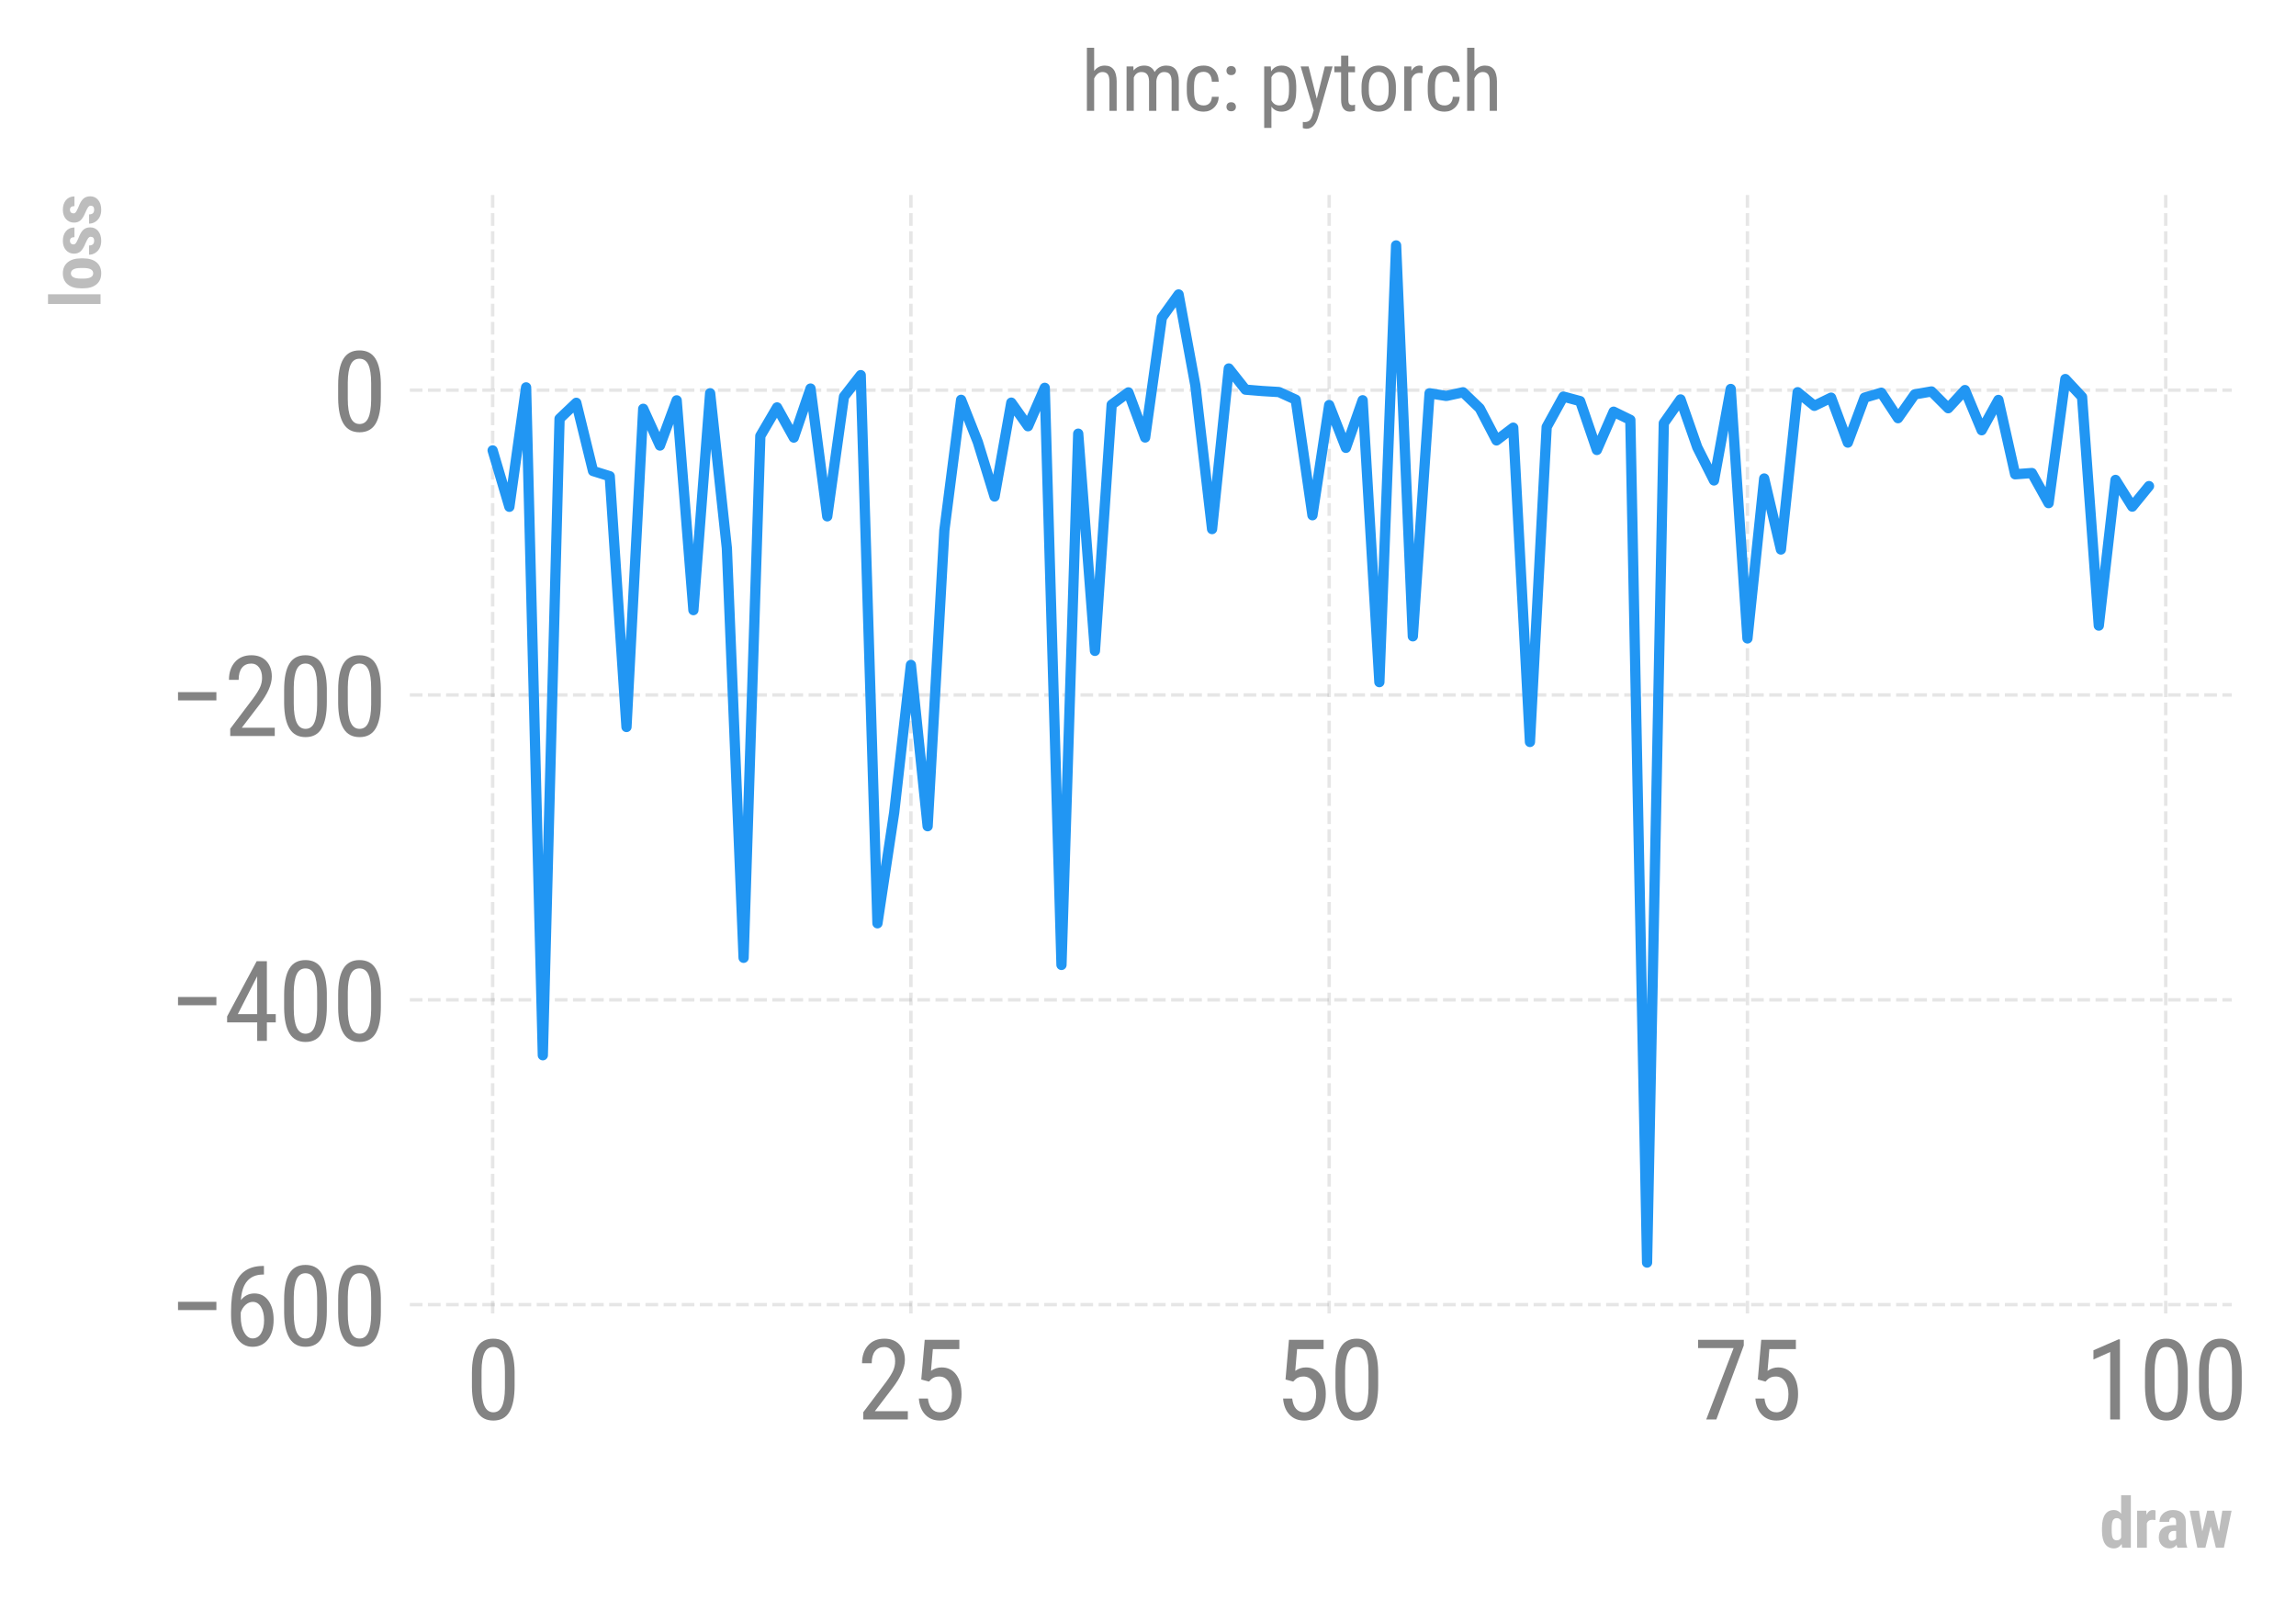 <?xml version="1.0" encoding="utf-8" standalone="no"?>
<!DOCTYPE svg PUBLIC "-//W3C//DTD SVG 1.1//EN"
  "http://www.w3.org/Graphics/SVG/1.1/DTD/svg11.dtd">
<svg xmlns:xlink="http://www.w3.org/1999/xlink" width="335.677pt" height="235.491pt" viewBox="0 0 335.677 235.491" xmlns="http://www.w3.org/2000/svg" version="1.1">
 <defs>
  <style type="text/css">*{stroke-linejoin: round; stroke-linecap: butt}</style>
 </defs>
 <g id="figure_1">
  <g id="patch_1">
   <path d="M 0 235.491 
L 335.677 235.491 
L 335.677 -0 
L 0 -0 
L 0 235.491 
z
" style="fill: none"/>
  </g>
  <g id="axes_1">
   <g id="patch_2">
    <path d="M 59.916 192.01 
L 326.292 192.01 
L 326.292 28.443 
L 59.916 28.443 
L 59.916 192.01 
z
" style="fill: none"/>
   </g>
   <g id="matplotlib.axis_1">
    <g id="xtick_1">
     <g id="line2d_1">
      <path d="M 72.024 192.01 
L 72.024 28.443 
" clip-path="url(#p96bbc85e88)" style="fill: none; stroke-dasharray: 1.85,0.8; stroke-dashoffset: 0; stroke: #838383; stroke-opacity: 0.2; stroke-width: 0.5"/>
     </g>
     <g id="line2d_2"/>
     <g id="text_1">
      <!-- 0 -->
      <g style="fill: #838383" transform="translate(68.076 207.51) scale(0.16 -0.16)">
       <defs>
        <path id="RobotoCondensed-Regular-30" d="M 2797 1941 
Q 2797 934 2503 435 
Q 2209 -63 1581 -63 
Q 972 -63 672 415 
Q 372 894 359 1853 
L 359 2634 
Q 359 3631 654 4122 
Q 950 4613 1575 4613 
Q 2191 4613 2486 4147 
Q 2781 3681 2797 2738 
L 2797 1941 
z
M 2244 2731 
Q 2244 3453 2084 3795 
Q 1925 4138 1575 4138 
Q 1234 4138 1075 3802 
Q 916 3466 909 2788 
L 909 1850 
Q 909 1131 1075 770 
Q 1241 409 1581 409 
Q 1919 409 2078 750 
Q 2238 1091 2244 1791 
L 2244 2731 
z
" transform="scale(0.016)"/>
       </defs>
       <use xlink:href="#RobotoCondensed-Regular-30"/>
      </g>
     </g>
    </g>
    <g id="xtick_2">
     <g id="line2d_3">
      <path d="M 133.176 192.01 
L 133.176 28.443 
" clip-path="url(#p96bbc85e88)" style="fill: none; stroke-dasharray: 1.85,0.8; stroke-dashoffset: 0; stroke: #838383; stroke-opacity: 0.2; stroke-width: 0.5"/>
     </g>
     <g id="line2d_4"/>
     <g id="text_2">
      <!-- 25 -->
      <g style="fill: #838383" transform="translate(125.278 207.51) scale(0.16 -0.16)">
       <defs>
        <path id="RobotoCondensed-Regular-32" d="M 2909 0 
L 366 0 
L 366 416 
L 1663 2134 
Q 1956 2531 2070 2786 
Q 2184 3041 2184 3325 
Q 2184 3688 2015 3913 
Q 1847 4138 1572 4138 
Q 1225 4138 1036 3898 
Q 847 3659 847 3209 
L 294 3209 
Q 294 3838 637 4225 
Q 981 4613 1572 4613 
Q 2116 4613 2428 4280 
Q 2741 3947 2741 3394 
Q 2741 2719 2038 1797 
L 1025 472 
L 2909 472 
L 2909 0 
z
" transform="scale(0.016)"/>
        <path id="RobotoCondensed-Regular-35" d="M 591 2281 
L 788 4550 
L 2766 4550 
L 2766 4016 
L 1253 4016 
L 1147 2775 
Q 1428 2972 1753 2972 
Q 2284 2972 2587 2559 
Q 2891 2147 2891 1450 
Q 2891 744 2561 340 
Q 2231 -63 1656 -63 
Q 1144 -63 822 271 
Q 500 606 453 1197 
L 972 1197 
Q 1019 806 1195 607 
Q 1372 409 1656 409 
Q 1978 409 2159 689 
Q 2341 969 2341 1444 
Q 2341 1891 2145 2172 
Q 1950 2453 1619 2453 
Q 1344 2453 1178 2309 
L 1031 2163 
L 591 2281 
z
" transform="scale(0.016)"/>
       </defs>
       <use xlink:href="#RobotoCondensed-Regular-32"/>
       <use xlink:href="#RobotoCondensed-Regular-35" x="49.365"/>
      </g>
     </g>
    </g>
    <g id="xtick_3">
     <g id="line2d_5">
      <path d="M 194.327 192.01 
L 194.327 28.443 
" clip-path="url(#p96bbc85e88)" style="fill: none; stroke-dasharray: 1.85,0.8; stroke-dashoffset: 0; stroke: #838383; stroke-opacity: 0.2; stroke-width: 0.5"/>
     </g>
     <g id="line2d_6"/>
     <g id="text_3">
      <!-- 50 -->
      <g style="fill: #838383" transform="translate(186.43 207.51) scale(0.16 -0.16)">
       <use xlink:href="#RobotoCondensed-Regular-35"/>
       <use xlink:href="#RobotoCondensed-Regular-30" x="49.365"/>
      </g>
     </g>
    </g>
    <g id="xtick_4">
     <g id="line2d_7">
      <path d="M 255.479 192.01 
L 255.479 28.443 
" clip-path="url(#p96bbc85e88)" style="fill: none; stroke-dasharray: 1.85,0.8; stroke-dashoffset: 0; stroke: #838383; stroke-opacity: 0.2; stroke-width: 0.5"/>
     </g>
     <g id="line2d_8"/>
     <g id="text_4">
      <!-- 75 -->
      <g style="fill: #838383" transform="translate(247.581 207.51) scale(0.16 -0.16)">
       <defs>
        <path id="RobotoCondensed-Regular-37" d="M 2875 4225 
L 1309 0 
L 731 0 
L 2294 4075 
L 266 4075 
L 266 4550 
L 2875 4550 
L 2875 4225 
z
" transform="scale(0.016)"/>
       </defs>
       <use xlink:href="#RobotoCondensed-Regular-37"/>
       <use xlink:href="#RobotoCondensed-Regular-35" x="49.365"/>
      </g>
     </g>
    </g>
    <g id="xtick_5">
     <g id="line2d_9">
      <path d="M 316.63 192.01 
L 316.63 28.443 
" clip-path="url(#p96bbc85e88)" style="fill: none; stroke-dasharray: 1.85,0.8; stroke-dashoffset: 0; stroke: #838383; stroke-opacity: 0.2; stroke-width: 0.5"/>
     </g>
     <g id="line2d_10"/>
     <g id="text_5">
      <!-- 100 -->
      <g style="fill: #838383" transform="translate(304.784 207.51) scale(0.16 -0.16)">
       <defs>
        <path id="RobotoCondensed-Regular-31" d="M 2013 0 
L 1456 0 
L 1456 3853 
L 500 3425 
L 500 3950 
L 1925 4572 
L 2013 4572 
L 2013 0 
z
" transform="scale(0.016)"/>
       </defs>
       <use xlink:href="#RobotoCondensed-Regular-31"/>
       <use xlink:href="#RobotoCondensed-Regular-30" x="49.365"/>
       <use xlink:href="#RobotoCondensed-Regular-30" x="98.73"/>
      </g>
     </g>
    </g>
    <g id="text_6">
     <!-- draw -->
     <g style="fill: #bdbdbd" transform="translate(306.985 226.26) scale(0.1 -0.1)">
      <defs>
       <path id="RobotoCondensed-Bold-64" d="M 203 1794 
Q 203 2625 484 3034 
Q 766 3444 1303 3444 
Q 1694 3444 1953 3106 
L 1953 4800 
L 2844 4800 
L 2844 0 
L 2041 0 
L 2000 344 
Q 1728 -63 1300 -63 
Q 769 -63 489 343 
Q 209 750 203 1538 
L 203 1794 
z
M 1091 1572 
Q 1091 1072 1197 873 
Q 1303 675 1556 675 
Q 1819 675 1953 909 
L 1953 2453 
Q 1822 2703 1559 2703 
Q 1316 2703 1203 2506 
Q 1091 2309 1091 1806 
L 1091 1572 
z
" transform="scale(0.016)"/>
       <path id="RobotoCondensed-Bold-72" d="M 1991 2528 
L 1697 2553 
Q 1334 2553 1206 2234 
L 1206 0 
L 319 0 
L 319 3381 
L 1153 3381 
L 1178 3016 
Q 1388 3444 1756 3444 
Q 1906 3444 2000 3403 
L 1991 2528 
z
" transform="scale(0.016)"/>
       <path id="RobotoCondensed-Bold-61" d="M 1928 0 
Q 1891 78 1853 263 
Q 1616 -63 1209 -63 
Q 784 -63 504 218 
Q 225 500 225 947 
Q 225 1478 564 1768 
Q 903 2059 1541 2066 
L 1809 2066 
L 1809 2338 
Q 1809 2566 1731 2659 
Q 1653 2753 1503 2753 
Q 1172 2753 1172 2366 
L 288 2366 
Q 288 2834 639 3139 
Q 991 3444 1528 3444 
Q 2084 3444 2389 3155 
Q 2694 2866 2694 2328 
L 2694 738 
Q 2700 300 2819 53 
L 2819 0 
L 1928 0 
z
M 1406 631 
Q 1553 631 1656 690 
Q 1759 750 1809 831 
L 1809 1534 
L 1597 1534 
Q 1372 1534 1242 1390 
Q 1113 1247 1113 1006 
Q 1113 631 1406 631 
z
" transform="scale(0.016)"/>
       <path id="RobotoCondensed-Bold-77" d="M 2784 1484 
L 3088 3381 
L 3934 3381 
L 3234 0 
L 2500 0 
L 2022 1956 
L 1544 0 
L 806 0 
L 106 3381 
L 956 3381 
L 1256 1481 
L 1706 3381 
L 2334 3381 
L 2784 1484 
z
" transform="scale(0.016)"/>
      </defs>
      <use xlink:href="#RobotoCondensed-Bold-64"/>
      <use xlink:href="#RobotoCondensed-Bold-72" x="49.561"/>
      <use xlink:href="#RobotoCondensed-Bold-61" x="82.715"/>
      <use xlink:href="#RobotoCondensed-Bold-77" x="129.785"/>
     </g>
    </g>
   </g>
   <g id="matplotlib.axis_2">
    <g id="ytick_1">
     <g id="line2d_11">
      <path d="M 59.916 190.727 
L 326.292 190.727 
" clip-path="url(#p96bbc85e88)" style="fill: none; stroke-dasharray: 1.85,0.8; stroke-dashoffset: 0; stroke: #838383; stroke-opacity: 0.2; stroke-width: 0.5"/>
     </g>
     <g id="line2d_12"/>
     <g id="text_7">
      <!-- −600 -->
      <g style="fill: #838383" transform="translate(24.731 196.727) scale(0.16 -0.16)">
       <defs>
        <path id="RobotoCondensed-Regular-2212" d="M 2697 2034 
L 506 2034 
L 506 2506 
L 2697 2506 
L 2697 2034 
z
" transform="scale(0.016)"/>
        <path id="RobotoCondensed-Regular-36" d="M 2291 4553 
L 2291 4063 
L 2200 4063 
Q 1647 4050 1334 3689 
Q 1022 3328 975 2603 
Q 1278 2984 1750 2984 
Q 2253 2984 2548 2570 
Q 2844 2156 2844 1484 
Q 2844 769 2517 353 
Q 2191 -63 1641 -63 
Q 1088 -63 750 428 
Q 413 919 413 1731 
L 413 1953 
Q 413 2891 616 3447 
Q 819 4003 1214 4273 
Q 1609 4544 2197 4553 
L 2291 4553 
z
M 1656 2503 
Q 1431 2503 1240 2331 
Q 1050 2159 966 1894 
L 966 1666 
Q 966 1113 1161 764 
Q 1356 416 1641 416 
Q 1950 416 2125 702 
Q 2300 988 2300 1456 
Q 2300 1919 2125 2211 
Q 1950 2503 1656 2503 
z
" transform="scale(0.016)"/>
       </defs>
       <use xlink:href="#RobotoCondensed-Regular-2212"/>
       <use xlink:href="#RobotoCondensed-Regular-36" x="49.951"/>
       <use xlink:href="#RobotoCondensed-Regular-30" x="99.316"/>
       <use xlink:href="#RobotoCondensed-Regular-30" x="148.682"/>
      </g>
     </g>
    </g>
    <g id="ytick_2">
     <g id="line2d_13">
      <path d="M 59.916 146.163 
L 326.292 146.163 
" clip-path="url(#p96bbc85e88)" style="fill: none; stroke-dasharray: 1.85,0.8; stroke-dashoffset: 0; stroke: #838383; stroke-opacity: 0.2; stroke-width: 0.5"/>
     </g>
     <g id="line2d_14"/>
     <g id="text_8">
      <!-- −400 -->
      <g style="fill: #838383" transform="translate(24.731 152.163) scale(0.16 -0.16)">
       <defs>
        <path id="RobotoCondensed-Regular-34" d="M 2459 1528 
L 2966 1528 
L 2966 1056 
L 2459 1056 
L 2459 0 
L 1906 0 
L 1906 1056 
L 188 1056 
L 188 1397 
L 1878 4550 
L 2459 4550 
L 2459 1528 
z
M 800 1528 
L 1906 1528 
L 1906 3691 
L 800 1528 
z
" transform="scale(0.016)"/>
       </defs>
       <use xlink:href="#RobotoCondensed-Regular-2212"/>
       <use xlink:href="#RobotoCondensed-Regular-34" x="49.951"/>
       <use xlink:href="#RobotoCondensed-Regular-30" x="99.316"/>
       <use xlink:href="#RobotoCondensed-Regular-30" x="148.682"/>
      </g>
     </g>
    </g>
    <g id="ytick_3">
     <g id="line2d_15">
      <path d="M 59.916 101.598 
L 326.292 101.598 
" clip-path="url(#p96bbc85e88)" style="fill: none; stroke-dasharray: 1.85,0.8; stroke-dashoffset: 0; stroke: #838383; stroke-opacity: 0.2; stroke-width: 0.5"/>
     </g>
     <g id="line2d_16"/>
     <g id="text_9">
      <!-- −200 -->
      <g style="fill: #838383" transform="translate(24.731 107.598) scale(0.16 -0.16)">
       <use xlink:href="#RobotoCondensed-Regular-2212"/>
       <use xlink:href="#RobotoCondensed-Regular-32" x="49.951"/>
       <use xlink:href="#RobotoCondensed-Regular-30" x="99.316"/>
       <use xlink:href="#RobotoCondensed-Regular-30" x="148.682"/>
      </g>
     </g>
    </g>
    <g id="ytick_4">
     <g id="line2d_17">
      <path d="M 59.916 57.034 
L 326.292 57.034 
" clip-path="url(#p96bbc85e88)" style="fill: none; stroke-dasharray: 1.85,0.8; stroke-dashoffset: 0; stroke: #838383; stroke-opacity: 0.2; stroke-width: 0.5"/>
     </g>
     <g id="line2d_18"/>
     <g id="text_10">
      <!-- 0 -->
      <g style="fill: #838383" transform="translate(48.519 63.034) scale(0.16 -0.16)">
       <use xlink:href="#RobotoCondensed-Regular-30"/>
      </g>
     </g>
    </g>
    <g id="text_11">
     <!-- loss -->
     <g style="fill: #bdbdbd" transform="translate(14.7 45.019) rotate(-90) scale(0.1 -0.1)">
      <defs>
       <path id="RobotoCondensed-Bold-6c" d="M 1250 0 
L 363 0 
L 363 4800 
L 1250 4800 
L 1250 0 
z
" transform="scale(0.016)"/>
       <path id="RobotoCondensed-Bold-6f" d="M 219 1800 
Q 219 2569 581 3006 
Q 944 3444 1584 3444 
Q 2231 3444 2593 3006 
Q 2956 2569 2956 1794 
L 2956 1578 
Q 2956 806 2597 371 
Q 2238 -63 1591 -63 
Q 941 -63 580 373 
Q 219 809 219 1584 
L 219 1800 
z
M 1106 1578 
Q 1106 672 1591 672 
Q 2038 672 2072 1428 
L 2075 1800 
Q 2075 2263 1947 2486 
Q 1819 2709 1584 2709 
Q 1359 2709 1232 2486 
Q 1106 2263 1106 1800 
L 1106 1578 
z
" transform="scale(0.016)"/>
       <path id="RobotoCondensed-Bold-73" d="M 1819 906 
Q 1819 1019 1711 1114 
Q 1603 1209 1231 1372 
Q 684 1594 479 1831 
Q 275 2069 275 2422 
Q 275 2866 595 3155 
Q 916 3444 1444 3444 
Q 2000 3444 2334 3156 
Q 2669 2869 2669 2384 
L 1784 2384 
Q 1784 2797 1441 2797 
Q 1300 2797 1209 2709 
Q 1119 2622 1119 2466 
Q 1119 2353 1219 2267 
Q 1319 2181 1691 2022 
Q 2231 1822 2454 1576 
Q 2678 1331 2678 941 
Q 2678 488 2337 212 
Q 1997 -63 1444 -63 
Q 1072 -63 787 82 
Q 503 228 342 487 
Q 181 747 181 1047 
L 1022 1047 
Q 1028 816 1129 700 
Q 1231 584 1463 584 
Q 1819 584 1819 906 
z
" transform="scale(0.016)"/>
      </defs>
      <use xlink:href="#RobotoCondensed-Bold-6c"/>
      <use xlink:href="#RobotoCondensed-Bold-6f" x="25.195"/>
      <use xlink:href="#RobotoCondensed-Bold-73" x="74.951"/>
      <use xlink:href="#RobotoCondensed-Bold-73" x="120.361"/>
     </g>
    </g>
   </g>
   <g id="line2d_19">
    <path d="M 72.024 65.842 
L 74.47 74.086 
L 76.916 56.629 
L 79.362 154.261 
L 81.808 61.209 
L 84.255 58.885 
L 86.701 68.856 
L 89.147 69.617 
L 91.593 106.277 
L 94.039 59.759 
L 96.485 65.134 
L 98.931 58.527 
L 101.377 89.193 
L 103.823 57.487 
L 106.269 80.148 
L 108.715 140.019 
L 111.161 63.735 
L 113.607 59.561 
L 116.053 63.969 
L 118.499 56.802 
L 120.945 75.482 
L 123.392 57.982 
L 125.838 54.838 
L 128.284 134.974 
L 130.73 118.794 
L 133.176 97.208 
L 135.622 120.783 
L 138.068 77.506 
L 140.514 58.449 
L 142.96 64.632 
L 145.406 72.585 
L 147.852 58.863 
L 150.298 62.311 
L 152.744 56.695 
L 155.19 141.059 
L 157.636 63.397 
L 160.082 95.15 
L 162.529 59.155 
L 164.975 57.363 
L 167.421 63.958 
L 169.867 46.44 
L 172.313 43.045 
L 174.759 56.326 
L 177.205 77.344 
L 179.651 53.864 
L 182.097 56.963 
L 184.543 57.165 
L 186.989 57.313 
L 189.435 58.428 
L 191.881 75.322 
L 194.327 59.218 
L 196.773 65.47 
L 199.219 58.513 
L 201.666 99.72 
L 204.112 35.877 
L 206.558 93.023 
L 209.004 57.493 
L 211.45 57.881 
L 213.896 57.346 
L 216.342 59.694 
L 218.788 64.382 
L 221.234 62.52 
L 223.68 108.466 
L 226.126 62.419 
L 228.572 57.979 
L 231.018 58.638 
L 233.464 65.778 
L 235.91 60.185 
L 238.356 61.383 
L 240.802 184.575 
L 243.249 61.863 
L 245.695 58.39 
L 248.141 65.385 
L 250.587 70.236 
L 253.033 56.861 
L 255.479 93.328 
L 257.925 69.952 
L 260.371 80.332 
L 262.817 57.336 
L 265.263 59.327 
L 267.709 58.134 
L 270.155 64.703 
L 272.601 58.133 
L 275.047 57.411 
L 277.493 61.134 
L 279.939 57.654 
L 282.386 57.226 
L 284.832 59.678 
L 287.278 57.022 
L 289.724 62.897 
L 292.17 58.465 
L 294.616 69.336 
L 297.062 69.152 
L 299.508 73.553 
L 301.954 55.412 
L 304.4 58.034 
L 306.846 91.456 
L 309.292 70.158 
L 311.738 74.062 
L 314.184 71.062 
" clip-path="url(#p96bbc85e88)" style="fill: none; stroke: #2196f3; stroke-width: 1.5; stroke-linecap: round"/>
   </g>
   <g id="patch_3">
    <path d="M 59.916 192.01 
L 59.916 28.443 
" style="fill: none"/>
   </g>
   <g id="patch_4">
    <path d="M 326.292 192.01 
L 326.292 28.443 
" style="fill: none"/>
   </g>
   <g id="patch_5">
    <path d="M 59.916 192.01 
L 326.292 192.01 
" style="fill: none"/>
   </g>
   <g id="patch_6">
    <path d="M 59.916 28.443 
L 326.292 28.443 
" style="fill: none"/>
   </g>
  </g>
  <g id="text_12">
   <!-- hmc: pytorch -->
   <g style="fill: #838383" transform="translate(158.111 16.2) scale(0.12 -0.12)">
    <defs>
     <path id="RobotoCondensed-Regular-68" d="M 966 3034 
Q 1281 3444 1772 3444 
Q 2669 3444 2681 2247 
L 2681 0 
L 2131 0 
L 2131 2222 
Q 2131 2619 1998 2786 
Q 1866 2953 1600 2953 
Q 1394 2953 1230 2815 
Q 1066 2678 966 2456 
L 966 0 
L 413 0 
L 413 4800 
L 966 4800 
L 966 3034 
z
" transform="scale(0.016)"/>
     <path id="RobotoCondensed-Regular-6d" d="M 934 3381 
L 947 3069 
Q 1256 3444 1763 3444 
Q 2328 3444 2553 2953 
Q 2872 3444 3441 3444 
Q 4375 3444 4397 2278 
L 4397 0 
L 3847 0 
L 3847 2225 
Q 3847 2594 3715 2773 
Q 3584 2953 3272 2953 
Q 3022 2953 2865 2759 
Q 2709 2566 2684 2266 
L 2684 0 
L 2128 0 
L 2128 2250 
Q 2119 2953 1556 2953 
Q 1138 2953 966 2534 
L 966 0 
L 416 0 
L 416 3381 
L 934 3381 
z
" transform="scale(0.016)"/>
     <path id="RobotoCondensed-Regular-63" d="M 1588 409 
Q 1863 409 2028 579 
Q 2194 750 2209 1066 
L 2731 1066 
Q 2713 578 2386 257 
Q 2059 -63 1588 -63 
Q 959 -63 629 332 
Q 300 728 300 1509 
L 300 1881 
Q 300 2647 628 3045 
Q 956 3444 1584 3444 
Q 2103 3444 2408 3116 
Q 2713 2788 2731 2219 
L 2209 2219 
Q 2191 2594 2030 2781 
Q 1869 2969 1584 2969 
Q 1216 2969 1037 2726 
Q 859 2484 853 1931 
L 853 1500 
Q 853 903 1029 656 
Q 1206 409 1588 409 
z
" transform="scale(0.016)"/>
     <path id="RobotoCondensed-Regular-3a" d="M 434 303 
Q 434 453 523 553 
Q 612 653 790 653 
Q 968 653 1060 553 
Q 1153 453 1153 303 
Q 1153 159 1060 62 
Q 968 -34 790 -34 
Q 612 -34 523 62 
Q 434 159 434 303 
z
M 434 3055 
Q 434 3205 523 3305 
Q 612 3405 790 3405 
Q 968 3405 1060 3305 
Q 1153 3205 1153 3055 
Q 1153 2911 1060 2814 
Q 968 2718 790 2718 
Q 612 2718 523 2814 
Q 434 2911 434 3055 
z
" transform="scale(0.016)"/>
     <path id="RobotoCondensed-Regular-20" transform="scale(0.016)"/>
     <path id="RobotoCondensed-Regular-70" d="M 2856 1528 
Q 2856 725 2567 331 
Q 2278 -63 1750 -63 
Q 1241 -63 966 322 
L 966 -1300 
L 416 -1300 
L 416 3381 
L 916 3381 
L 944 3006 
Q 1222 3444 1741 3444 
Q 2297 3444 2572 3056 
Q 2847 2669 2856 1897 
L 2856 1528 
z
M 2306 1844 
Q 2306 2413 2131 2683 
Q 1956 2953 1569 2953 
Q 1172 2953 966 2556 
L 966 797 
Q 1169 409 1575 409 
Q 1950 409 2126 679 
Q 2303 950 2306 1506 
L 2306 1844 
z
" transform="scale(0.016)"/>
     <path id="RobotoCondensed-Regular-79" d="M 1338 919 
L 1953 3381 
L 2541 3381 
L 1434 -478 
Q 1309 -913 1081 -1139 
Q 853 -1366 563 -1366 
Q 450 -1366 275 -1316 
L 275 -847 
L 397 -859 
Q 638 -859 773 -745 
Q 909 -631 994 -350 
L 1103 28 
L 109 3381 
L 713 3381 
L 1338 919 
z
" transform="scale(0.016)"/>
     <path id="RobotoCondensed-Regular-74" d="M 1138 4200 
L 1138 3381 
L 1647 3381 
L 1647 2934 
L 1138 2934 
L 1138 838 
Q 1138 638 1203 534 
Q 1269 431 1428 431 
Q 1538 431 1650 469 
L 1644 0 
Q 1456 -63 1259 -63 
Q 931 -63 759 171 
Q 588 406 588 834 
L 588 2934 
L 72 2934 
L 72 3381 
L 588 3381 
L 588 4200 
L 1138 4200 
z
" transform="scale(0.016)"/>
     <path id="RobotoCondensed-Regular-6f" d="M 297 1847 
Q 297 2584 655 3014 
Q 1013 3444 1600 3444 
Q 2188 3444 2545 3025 
Q 2903 2606 2913 1884 
L 2913 1528 
Q 2913 794 2556 365 
Q 2200 -63 1606 -63 
Q 1019 -63 664 353 
Q 309 769 297 1478 
L 297 1847 
z
M 850 1528 
Q 850 1006 1054 707 
Q 1259 409 1606 409 
Q 2338 409 2359 1466 
L 2359 1847 
Q 2359 2366 2153 2667 
Q 1947 2969 1600 2969 
Q 1259 2969 1054 2667 
Q 850 2366 850 1850 
L 850 1528 
z
" transform="scale(0.016)"/>
     <path id="RobotoCondensed-Regular-72" d="M 1809 2863 
Q 1694 2884 1559 2884 
Q 1134 2884 966 2419 
L 966 0 
L 413 0 
L 413 3381 
L 950 3381 
L 959 3038 
Q 1181 3444 1588 3444 
Q 1719 3444 1806 3400 
L 1809 2863 
z
" transform="scale(0.016)"/>
    </defs>
    <use xlink:href="#RobotoCondensed-Regular-68"/>
    <use xlink:href="#RobotoCondensed-Regular-6d" x="48.291"/>
    <use xlink:href="#RobotoCondensed-Regular-63" x="123.535"/>
    <use xlink:href="#RobotoCondensed-Regular-3a" x="169.727"/>
    <use xlink:href="#RobotoCondensed-Regular-20" x="193.066"/>
    <use xlink:href="#RobotoCondensed-Regular-70" x="215.967"/>
    <use xlink:href="#RobotoCondensed-Regular-79" x="265.283"/>
    <use xlink:href="#RobotoCondensed-Regular-74" x="306.934"/>
    <use xlink:href="#RobotoCondensed-Regular-6f" x="336.475"/>
    <use xlink:href="#RobotoCondensed-Regular-72" x="386.67"/>
    <use xlink:href="#RobotoCondensed-Regular-63" x="417.09"/>
    <use xlink:href="#RobotoCondensed-Regular-68" x="463.281"/>
   </g>
  </g>
 </g>
 <defs>
  <clipPath id="p96bbc85e88">
   <rect x="59.916" y="28.443" width="266.376" height="163.567"/>
  </clipPath>
 </defs>
</svg>
